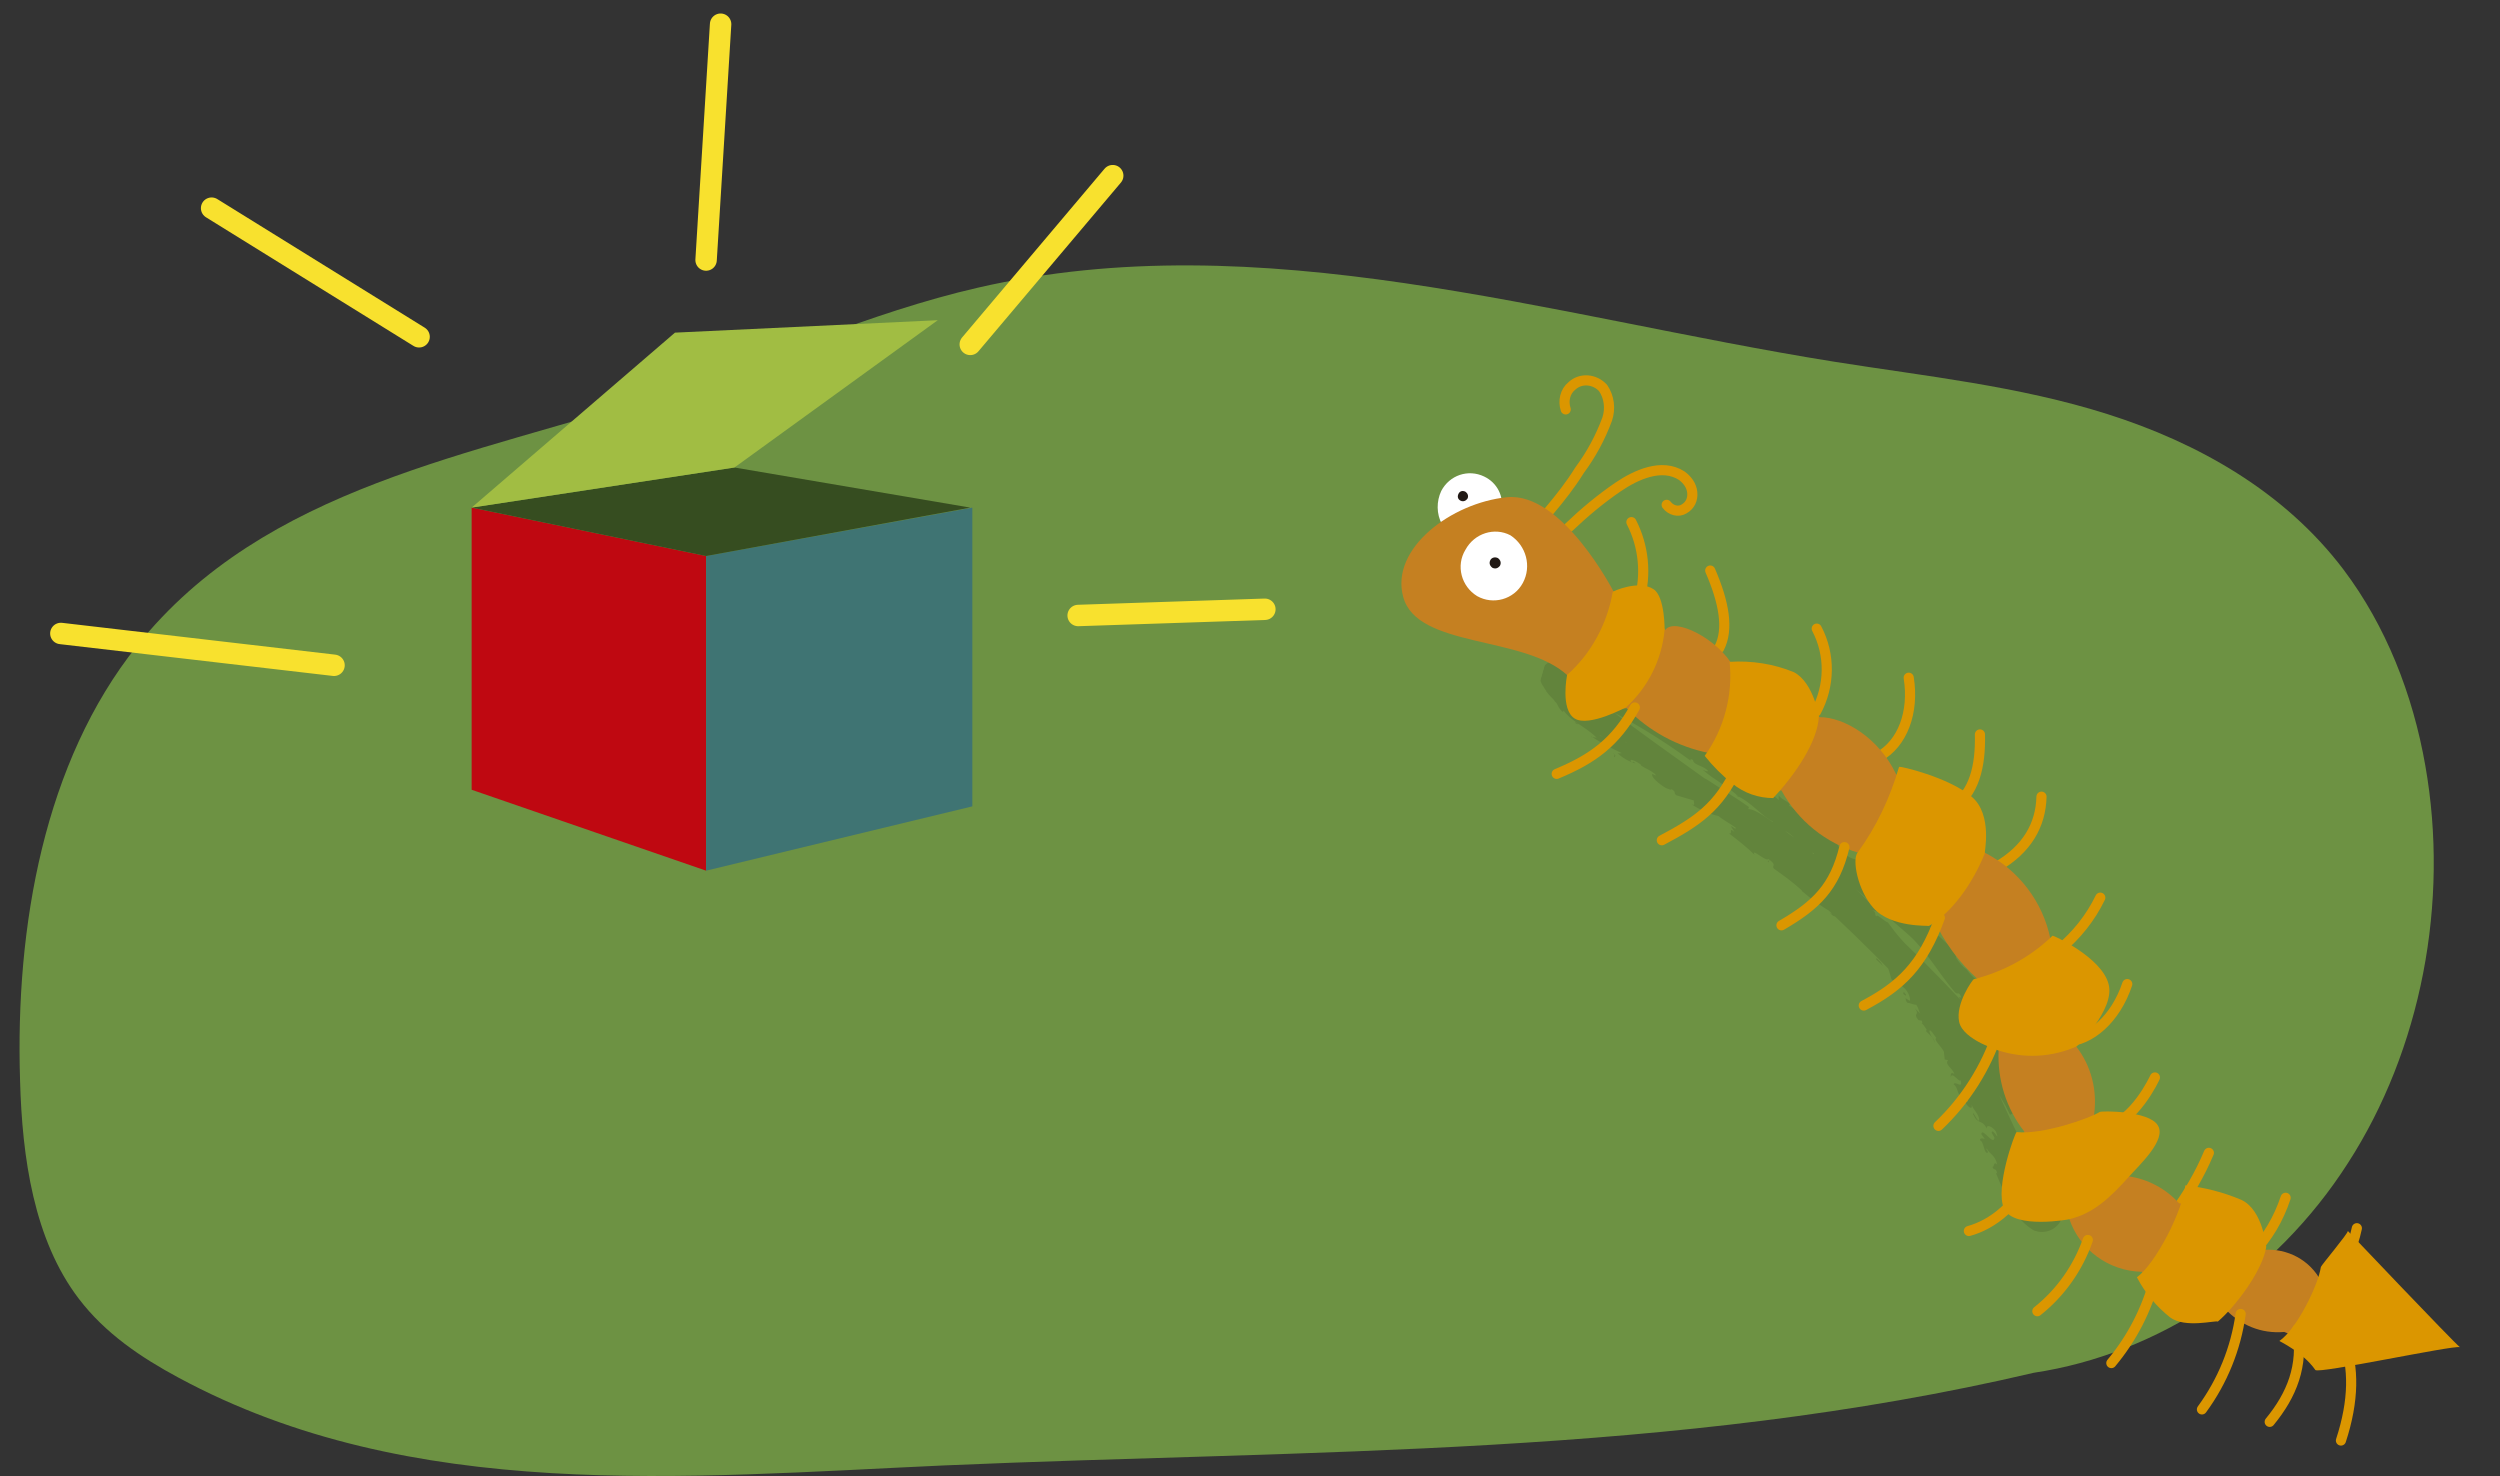 <?xml version="1.0" encoding="utf-8"?>
<!-- Generator: Adobe Illustrator 26.2.1, SVG Export Plug-In . SVG Version: 6.00 Build 0)  -->
<svg version="1.1" id="Capa_1" xmlns="http://www.w3.org/2000/svg" xmlns:xlink="http://www.w3.org/1999/xlink" x="0px" y="0px"
	 viewBox="0 0 361.5 213.5" style="enable-background:new 0 0 361.5 213.5;" xml:space="preserve">
<rect x="0" y="0" width="361.5" height="213.5" fill="#333333" stroke="none"/>
<style type="text/css">
	.st0{fill:#6D9243;}
	.st1{fill-rule:evenodd;clip-rule:evenodd;fill:#BF0811;}
	.st2{fill-rule:evenodd;clip-rule:evenodd;fill:#3F7473;}
	.st3{fill-rule:evenodd;clip-rule:evenodd;fill:#364D20;}
	.st4{fill-rule:evenodd;clip-rule:evenodd;fill:#A1BD43;}
	.st5{fill:none;stroke:#F8E12E;stroke-width:3.098;stroke-linecap:round;stroke-linejoin:round;}
	.st6{clip-path:url(#SVGID_00000080172590966946839280000004410033975734090933_);}
	.st7{clip-path:url(#SVGID_00000041295051165925276710000001526787453421611966_);}
	.st8{opacity:0.1;clip-path:url(#SVGID_00000126302220300426111050000012621825898524954796_);}
	.st9{fill:#FFFFFF;}
	.st10{fill:none;stroke:#DB9600;stroke-width:1.467;stroke-linecap:round;stroke-linejoin:round;}
	.st11{fill:#211915;}
	.st12{fill:#C58021;}
	.st13{fill:#DB9600;}
</style>
<path class="st0" d="M294.1,198.5c18-2.7,34.9-13.9,45.4-30.3c10.6-16.4,14.7-37.7,11.2-57.5c-1.8-10.3-5.7-20.2-11.8-28.3
	C330.3,71,317.7,64,304.8,59.9s-26.4-5.5-39.6-7.6c-41.2-6.6-83-20.1-123.8-10.7c-15.7,3.6-30.6,10.5-46,15.5
	c-26.8,8.8-57.1,13.1-75.6,36.3C6.4,110.2,2.2,133.9,2.9,156.2c0.3,11.2,2,23.1,8.5,31.6c3.8,5,9,8.5,14.4,11.4
	c33.7,18.2,73.2,14.4,110.7,12.7C189.6,209.6,242.1,210.7,294.1,198.5z"/>
<g>
	<polygon class="st1" points="102.1,125.9 68.2,114.2 68.2,73.4 102.1,80.4 	"/>
	<polygon class="st2" points="140.6,116.6 102.1,125.9 102.1,80.4 140.6,73.4 	"/>
	<polygon class="st3" points="106.2,67.6 140.3,73.4 102.1,80.4 68.2,73.4 	"/>
	<polygon class="st4" points="97.6,48.1 135.6,46.3 106.2,67.6 68.2,73.4 	"/>
	<line class="st5" x1="102.1" y1="37.6" x2="104.2" y2="3.5"/>
	<line class="st5" x1="140.3" y1="49.8" x2="160.9" y2="25.4"/>
	<line class="st5" x1="155.9" y1="89" x2="182.9" y2="88.1"/>
	<line class="st5" x1="60.6" y1="48.7" x2="30.6" y2="30.1"/>
	<line class="st5" x1="48.3" y1="96.2" x2="8.8" y2="91.6"/>
</g>
<g>
	<g>
		<g>
			<defs>
				
					<rect id="SVGID_1_" x="230.6" y="89.6" transform="matrix(0.276 -0.961 0.961 0.276 57.292 349.87)" width="60.3" height="94.7"/>
			</defs>
			<clipPath id="SVGID_00000060718856864720141400000000843452686305110699_">
				<use xlink:href="#SVGID_1_"  style="overflow:visible;"/>
			</clipPath>
			<g style="clip-path:url(#SVGID_00000060718856864720141400000000843452686305110699_);">
				<g>
					<defs>
						
							<rect id="SVGID_00000094577989496046646560000007497286290528488070_" x="230.6" y="89.6" transform="matrix(0.276 -0.961 0.961 0.276 57.292 349.87)" width="60.3" height="94.7"/>
					</defs>
					<clipPath id="SVGID_00000124882473040374903220000002991086566790462596_">
						<use xlink:href="#SVGID_00000094577989496046646560000007497286290528488070_"  style="overflow:visible;"/>
					</clipPath>
					<g style="clip-path:url(#SVGID_00000124882473040374903220000002991086566790462596_);">
						<g>
							<defs>
								
									<rect id="SVGID_00000181068029670604553610000008695317257676922551_" x="230.6" y="89.6" transform="matrix(0.276 -0.961 0.961 0.276 57.292 349.87)" width="60.3" height="94.7"/>
							</defs>
							<clipPath id="SVGID_00000177470313479382620350000013365491419955082924_">
								<use xlink:href="#SVGID_00000181068029670604553610000008695317257676922551_"  style="overflow:visible;"/>
							</clipPath>
							<g style="opacity:0.1;clip-path:url(#SVGID_00000177470313479382620350000013365491419955082924_);">
								<path d="M228.6,104.7c-1.4-0.4,0.6,0.6-0.9-0.2C227.9,104.4,228.3,104.5,228.6,104.7"/>
								<path d="M240.4,110.1c4.4,1.7,8.5,6.4,12.8,9c0.5,0.3-0.5,0.4,0.6,1.1c4.3,2.5,9.8,7.9,13.7,12.4l-0.4-0.1
									c0.7,0.9,2.2,1.4,3,2.3c0,0.1-0.4-0.1-0.3,0.2c0.5-0.1,1.7,1.3,2.2,1.5c0.3,0.4,0,0.6,0.4,1.1l0.8,0.2
									c2,0.6,3.3,3.3,5.4,4.8c-0.2,0-0.4-0.1-0.3,0.1c3.6,3,6.9,6.4,9.9,10c-0.2-0.1-0.5,0-0.5,0.3c0.5-0.1,1.4,1,2.3,1.9
									c0,0.7,1.5,1.6,2.2,3l-0.2,0c0.9,0.8,0.5,1.7,1.4,2.2c-0.3,0.4,0.7,0.2-0.7,1.1c-0.8,0-0.8-1.4-1.6-1.9l0,0.1
									c-0.7-0.6-0.7-1.1-1.3-1.6l0-0.1c-1.3-1.3-1.7-2.3-2.1-2c-0.1-0.7,1.3,1.3,1,0.1c-4.3-4.3-8.5-8.8-12.8-13.2
									c-0.4-0.6-0.6-0.9-0.6-1.2c-0.7-0.7-1.5-1.3-2.4-1.8c0.2,0-0.1-0.5-0.3-0.7c-0.7-0.9-1.2-0.5-2-1.4c0.4,0.2,0.7,0.2,0.7,0
									c-1.1-0.6-2-1.4-3-2.2c0.2,0.1,0.5,0.2,0.5,0.1c-1.3-0.6-1.8-1.7-2.8-2.3l0.5,0.1c-1.2-1.5-0.8,0-1.9-1.2
									c0.4,0.2,0.3,0.1,0.4,0c-1.6-0.9-3.1-2-4.5-3.2c0,0,0.1,0,0.1,0c-1.3-1.2-2.7-2.2-4.1-3.2c-0.4-0.5,0.6-0.4-0.8-1.4
									c-0.3,0.5-2.5-1.7-2-0.6c-1.1-1.1-2.4-2.1-3.7-3.1c0.7,0.2-0.2-1,0.8-0.2l-0.5-0.8c0.2-0.1,0.7,0.6,0.7,0.2
									c-0.5-0.4-2.1-1.3-2.5-1.7c-1.4-0.3-2.7-0.9-3.9-1.7c0.8,0.4,0-0.8,0.5-0.5l-2.7-0.8c-0.5-0.4,0.1-0.4-0.7-0.9
									c0,0.2-0.4,0-0.7-0.1c-0.3-0.1-2.2-1.4-2.1-2c-0.1-0.3,0.9,0.5,0.4-0.1c-0.9-0.7-1.1-0.6-2-1.2l0-0.1
									c-0.6-0.5-1.9-1.1-1.4-0.4c0.4,0.3,0-0.4,0.6,0.2c-1-0.3-1.9-0.8-2.6-1.5c0.4,0.1,0.4,0,0.6,0c-1.5-0.7-3-1.5-4.4-2.4
									c-0.2,0.2,0.8,0,0.9,0.3c-1.5-1.6-3.9-2.5-5-4.2c0.3,0.2-0.1,0.4-0.1,0.3c-0.8-0.8-0.5-1-1.1-1.5c0-0.2-0.7-0.7-1.1-1.3
									c-0.4-0.3,0-0.2,0.4,0.3c-0.4-0.3-0.7-0.7-0.9-1.1c-0.8-1-0.7-2.4,0.3-3.2c0.2-0.2,0.4-0.3,0.7-0.4c1.7-0.1,3.5,0.4,4.9,1.4
									c0.7,0,1.4,0.1,2,0.4l-0.3,0.2c0.3,0.4,1.6,0.8,1.5,1.1c1.2,0.2-4.1-1.8-2.5-1.3c0.2,0.4,2.2,0.5,1.7,0.8
									c1,0.3,1.9,0.8,2.8,1.5c-0.2-0.2-1,0-0.2,0.4c1.3,0.7,0.5,0.1,1.6,0.6l0.7,0.3c0.2-0.2,1.1,0.8,0.8,0.1c0,0.3,2,1,1.5,1.4
									l-0.4,0.2c0.5,0.2,1.1,0.3,1.7,0.3c0.1,0,0.2,0.2,0.1,0.3c0.4-0.5,1.3,0.9,2.2,0.9c1,0.9,2.9,2,3.2,2.7c1,0.4,2,0.9,2.8,1.6
									c-0.2-0.1-0.5-0.3-0.6-0.2c0.4,0.4,0.9,0.7,1.4,0.9c-0.2,0,1,1.2,1.6,1.9c1,0.5,0.9,0,1.1-0.1c0.4,1.1,2.7,1.4,3.3,2.6
									c-0.4-0.1-1.4-0.7-0.8,0c0.4,1.1,1.8,0.8,2.9,2l0-0.7c0.4,0.7,2,1.1,1.5,1.5c0.5,0.2,1.4,1.2,1.5,0.7
									c1.7,1.9,5.1,3.6,5.7,5.3c0.4,0.1,1,0.8,1,0.5c-0.3-0.6-0.8-0.4-0.8-0.7c0.3,0.2,0.4,0.1,0.5,0.1c0.5,0.6,1,1,0.1,0.9
									c1.1,1.4,2,0.5,3.6,2.1c-0.2,0.1-0.1,0.3,0.4,0.7l1.2,0.5c1,1,0.3,0.9,0.1,1.2c0.5,0.5,1.1,0.9,1.8,1.1l0.4,1
									c-0.3-0.7,0.6,0.2,0.9,0.4l-0.4-0.1c-0.1,0.2,0.7,0.7,1.1,1c0.1-0.2-0.5-0.9-0.9-1.3c0.4,0.1,0.8,0.6,1.3,0.8
									c-0.4,0.2,0.7,1.1,1.2,1.5c0.4,0.5,0.8,0.3,0.9,0.5c-0.1,0.1,0.8,0.9,0.2,0.6c-0.2-0.1-0.3-0.5-0.7-0.7
									c0.2,0.4,0,0.6,0.8,1.2c0.6,0.4,0.4-0.6,1.2,0.5c-0.2-0.1-0.5-0.2-0.8-0.2l0.8,1.1l0.3-0.2c0.1,0.2,0,0.1-0.1,0.2
									c0.5,0,1.4,1.4,1.9,1.4c0.4,0.6,0.7,1.2,1,1.8l-0.1,0c0.4,0.7,1,1.4,1.6,1.8l0,0c0.4,0.6,0.8,1,1.3,1.4c0.4,1-0.8,1,0.2,1.7
									c0.6,0.9,1.4,1.1,1.4,0.6c0.9,1.8,2.5,3.3,3,5.1c0.3,0.2,0.2,0,0.6,0.4c1.3,2.5,3.2,5.1,3.6,7.5c-0.5-0.7-0.3,0.1-0.5,0.2
									c0.6,0.5,0.1,0.9,0.6,0.9c0.3-0.2,0.4-0.2,0.2-1c0.9,1.5,1.5,3.2,1.9,4.9c0-0.5,0.2-0.2,0.4,0.1c-0.5,0-0.1,1.2,0.3,2.1
									l0.3,0.1l-0.1,0.7c0.2,0.3,0.7,0.2,0.7,1.2c-0.1,0.1-0.2,0.2-0.2,0.4c0.7,1,1.1,2.2,1.1,3.4l-0.3,1c0.1,0.5,0.4,1.3,0.5,0.4
									c0.1,1.5-0.3,3-1.1,4.3c-0.3,1.7-1.9,2.8-3.6,2.5c-0.3-0.1-0.6-0.1-0.8-0.3c-1.1-0.7-2.1-1.7-2.7-2.9
									c-1-1.7-1.9-3.5-2.6-5.3l0.2,0.1c-0.2-1-0.5-0.3-0.7-1c0.3,0.2,0.1-0.9,0.7-0.3c-0.3-1.4-1.1-1.5-1.5-2.3
									c-0.3,0,0.5,0.6,0,0.6c-0.4,0-0.5-1.8-1-1.8c0-0.4,0.4-0.3,0.7-0.2l-0.5-0.7c0.1-1.1,1.8,1.8,1.9,0.5l-0.4-0.7
									c0.1-0.9,1.3,1.7,0.6-0.2c-0.5-0.7-1.4-1.1-1.3-0.4c-0.8-1.5-1.2-0.4-2-2.1c0-0.6,0.7,1.3,0.9,0.9c0-0.9-0.9-1.5-1.1-2.3
									c0.2,0.9-0.5,0.4-0.8-0.1c-0.2-0.9,0.6,0.4,0.1-0.9c-0.3-0.1-1-1.1-0.7-0.1c-0.7-0.2-0.5-1.3-1.2-1.8c0.2-0.6,1.4,0.8,1-0.6
									c-0.2,0.4-1.3-1.4-1.4-0.4c-0.1-0.6,0.1-0.8,0.5-0.5c-0.2-0.8-1.5-1.4-0.9-2l-0.5-0.1c0-0.3-0.1-0.7-0.1-1.1
									c-0.3-0.7-1.6-1.8-1.1-2c-0.2-0.2-1-1.6-1-0.9c0.3,1,0.8,0.9,0.7,1.6c0-0.8-0.8-1.2-1.2-1.7l0.1-0.2c-0.2-0.3-0.6-1-0.9-1
									c0.3,0.2,0.3,0,0.2-0.3l-0.5-0.1c-0.9-1.1,0.3-0.6-0.5-1.7l0.8,0.8c-0.2-0.2-0.2-0.7-0.6-1.3c-0.4,0-1-0.3-1.3-0.3
									c-0.5-0.6,0.1-0.5-0.6-0.9l0.9,0.6c0.2,0.1,0.1-0.9-0.6-1.7c-0.5-0.5-1.4-1.1-1-0.1c-0.3-0.4-0.6-1.1-0.1-0.9
									c-0.8-0.9-0.2,0.3-0.9-0.4c-0.2-0.8-0.5-1.7-0.8-2.5l1.1,0.5l-0.4-0.6c0.9,0.5,0-0.6,0.7-0.4c-0.3-0.4-0.7-0.8-1.1-1.1
									c0.3,1.6-1.8-0.7-2,0.1c-1.3-1.4,0.4-1.9-1.7-2.8c0.1,0.4-0.9,0,0,0.8c-0.8-0.9-1-0.2-1.8-1.4c0.9,0.6-0.3-1.3,1-0.4
									c-0.2,0.1,0.4,0.7,0.7,0.9c-0.1-0.5,0.6-0.4-0.3-1.3c-0.5-0.5-1.3-1.3-1.4-0.9c-0.1,0.4,0.8,0.8,0.2,0.7
									c-1.2-1-0.9-1.5-1.8-1.5c0.7,0.6,0.6,1.1,0.4,1.2l-0.9-0.7l0.3,0c-1.1-1.4-0.7,0-1.8-1.3l-0.2-0.9c0.6,0,1.6,1.9,1.9,1.2
									c-0.7-0.5-1.3-1.1-1.9-1.6l0.7,0.4c-0.3-0.3,0-1.2-1.5-1.9c-0.8-0.4-0.3,0-0.5,0.2c-0.9-0.7-1.9-1.4-2.9-2
									c0.5-0.2-1.6-1.3-0.3-0.9c0.8,1,1.9,1.8,3.1,2.3c-0.1-0.9,1,1,1.7,0.8c-1.1-1-0.6-1.4-0.6-1.8c-0.3-0.2-0.6-0.4-0.9-0.5
									c-0.4,0.2,0,0.5-0.2,0.8c-0.9-1.1-2.1-2-3.4-2.6c-0.3-0.5,0-0.6,0.6-0.3c-1.6-1.1-3.2-2.4-4.6-3.5c0.6,1.2-1.7-1.1-1.4-0.2
									c0.7,0.7,1.1,1.5,0.6,1.4c-0.5-0.4,0.2-0.2,0-0.5c-0.8-0.2-0.7-1.1-1.6-1.1c1.6,0.8,0.7-0.4,1.2-0.6
									c-1.2-0.5,0.2-0.2-0.8-0.9c-1.2-0.5-2.6-1.2-3.9-1.8c-1.6-1.2-3.4-2.3-5.2-3c-0.6-0.6,0.1-0.8-0.6-1.3
									c-0.8-0.5,0.4,0.9-0.8-0.1l0.2,0c-0.5-0.1-2.4-1.7-3.1-1.2l0.7-0.3c-0.2-0.1-0.5-0.2-0.8-0.2c0.1-0.2-0.2-0.5,0.3-0.4
									c-0.8-0.6-1.8-1.1-2.8-1.3l0.5,0.6c-1.8-0.5-2.7-1.4-4.4-2l0.2-0.3l-1-0.3c0.4-0.2-0.4-0.8-1-0.7l2.8,0.4
									c0.6,0.5-0.9,0-0.6,0.5c0.6,0.5,1.3,0.8,2.1,0.8c-0.3-0.2-0.7-0.3-1.1-0.3c0-0.5,0.9-0.1,1.4-0.2c-0.3-0.1-0.7-0.4-0.8-0.3
									c0.8,0.1,1.5,0.4,2.3,0.8c-0.7-0.2,0.2,0.4-0.1,0.4c0.3-0.3,1.2,0,2.4,0.7c0.6,0.8,2.4,0.9,3.6,1.7c-0.8,0.1-1.7,0-2.5-0.3
									c0.8,0.6,0.9,0.5,1.7,1.1c0.8-0.2,1.5-0.1,2.3,0.1l-0.1,0.3c1.1,0.4,1.3,0,2.5,0.8c2.1,1.4,4.3,2.7,5.8,3.8l-0.1,0.3
									c1.2,0,3.1,1.7,4.4,2.4c1.8,1.6,4.4,3,5,4.1c3.4,2.4,6.5,5.2,9.3,8.3l-0.8-0.2c0.8,0.4,0.2,0.6,0.7,1.1
									c-0.3-0.9,1,0.5,1.6,0.7c1.2,1.7,2.6,3.3,4.2,4.7l-0.2,0.2c1.5,1.5,2.6,3.2,3.4,5.1c0,0.5,0.1,0.9,0.4,1.3
									c1,0.8,1.8,1.7,2.5,2.7c0.8,1.4,1.4,2.8,2,4.2c2.9,4,4.5,8.7,6.8,13.1l-0.1,0.5c1.3,2,2.3,4.5,3.4,6.7
									c0.3,1.3,1.7,1.5,0.8,2.5c-0.8-0.5-0.7-0.7-0.5-1.4l0.5,0.3c0.4-0.9-0.1-2.4-0.5-2.1c0.1-1.1-0.7-2.8-0.4-3.6
									c-0.2-1.2-0.6-1.4-1-2.4c-0.4-1.9-1.1-3.8-2-5.5l0.2,0.6c0.2,0.2,0.5,0.1,0.3-0.4c-0.5-0.8-1.2-3.1-1.5-2
									c-0.7-2.5-3-5.2-3.8-7.7c-0.1,0.3-0.4-0.2-0.7-0.4c-1-1.9-2.1-3.8-3.5-5.5c-0.1-0.3,0.6,0.3,0.1-0.5
									c-0.4-0.4-0.2,0.1-0.7-0.3c-2.4-2.8-4.2-6.1-6.7-8.3c-4.5-3.9-9.2-8.1-13.8-11.7l0.1-0.1c-1.9-0.8-3.2-3.3-5-3.5
									c-0.3-0.4-1.4-1.1-0.9-1.1c-1.5-0.6-3.2-2.9-5.4-3.8c0.1,0.1,0.3,0.2,0.5,0.3c-1.6-1.6-3.5-2.4-5.3-4
									c0.2,0.1,0.6,0.3,0.8,0.2c-0.6-0.8-2.1-0.8-2.2-1.6c-0.4-0.3-0.5,0.1-0.2,0.2c-4.3-3.2-9-6-13.8-8.4
									c-3.1-2.2,0.3-1.2-2.5-2.1c-0.2-0.2-0.3,0.2-0.2,0c-1.1-0.3-1.3-1.4-2.1-1.3c0.2,0.5-0.5,0.1-0.5,0.4c0,0.7-0.6-2.2-0.3-1.5
									c1.5,0.2,1-0.2,1.1,0.2c0.1,0.4,0.5,0.9,1,1.4l-0.2,0c1.7,1.1,3.4,2.9,5.3,3.5c9.6,7.3,19.6,13.8,28.9,21.5
									c9.2,7.5,17.8,15.8,25.8,24.7c1,1.8,2.3,3.5,3.8,4.8c-0.2,0-0.3-0.2-0.2,0.1c0.5-0.2,1.5,1.6,2,1.6l2.1,2.6l0.5,0.6l0.3,0.3
									l0,0l-4.9,2.7l0,0l0,0l0,0l-0.1-0.1l-0.6-1.2c-1-1.8-2.1-3.4-3.4-5c0.5,0.5,1,0.5,0.5-0.1l-0.8-0.5l0.1-0.2
									c-0.4-0.4-1-0.7-0.7-0.2c-7.3-8.6-15.2-16.7-23.5-24.3c-2.2-2.1-4.6-4.2-7.1-6c-6.1-5.9-11.8-11.4-19.1-15.6
									C235.8,108.8,237.3,108.2,240.4,110.1"/>
								<path d="M230.2,105.3c0.2,0.3,1.1,0.9,0.2,0.8C230.4,105.9,230,105.5,230.2,105.3"/>
								<path d="M252.4,119.9c0,0,0.3,0.3,0.3,0.4c-0.3-0.1-0.6-0.2-0.8-0.4C252.2,120.1,252.2,120,252.4,119.9"/>
								<path d="M257.8,124c-0.8-0.2-1.5-0.6-2.2-1.1L257.8,124z"/>
								<path d="M262,128.6c0.3,0.5,0.1,0.5-0.4,0C261.6,128.5,261.8,128.7,262,128.6"/>
								<path d="M262.6,128.5c0.3,0.2,0.5,0.5,0.6,0.9C263.4,129.2,262.3,128.7,262.6,128.5"/>
								<path d="M271.4,138.6c0.2,0.2,0.8,0.7,0.8,1.1C272.1,139.3,270.9,138.6,271.4,138.6"/>
								<path d="M275.3,143.4c0.1,0.2,0.2,0.3,0.3,0.4c0.1,0.3-0.2,0.1-0.4-0.1L275.3,143.4z"/>
								<polygon points="256.2,114.4 256.8,114.7 256.6,114.8 								"/>
								<path d="M233.2,108.9c0.6,0.3,0.3,0.5,0.3,0.6C233.1,109.1,233.9,109.4,233.2,108.9"/>
								<polygon points="255.7,124.7 255.6,124.6 255.9,124.3 								"/>
							</g>
						</g>
					</g>
				</g>
			</g>
		</g>
	</g>
	<path class="st9" d="M214.6,68.9c1.9,0.9,2.9,2.9,2.5,4.9c-0.6,2.7-5.5,6.7-8.6,2c-0.8-1.5-0.8-3.3-0.1-4.8
		C209.6,68.7,212.3,67.8,214.6,68.9"/>
	<path class="st10" d="M241,73c0.6,0.8,1.7,1.1,2.5,0.6c0.9-0.5,1.3-1.4,1.2-2.4c-0.1-1-0.7-1.8-1.5-2.4c-2.9-1.9-6.7-0.1-9.2,1.6
		c-2.5,1.7-4.9,3.7-7.1,5.8"/>
	<path class="st10" d="M224,73.9c1.6-1.9,3.1-3.8,4.4-5.9c1.7-2.3,3-4.7,4-7.4c0.5-1.5,0.3-3.2-0.6-4.5c-1.2-1.3-3.2-1.5-4.5-0.3
		c-1,0.8-1.3,2.2-0.9,3.4"/>
	<path class="st10" d="M303.7,129.8c-1.4,2.9-3.4,5.4-5.9,7.5"/>
	<path class="st10" d="M235.9,75.5c1.8,3.5,2.2,7.6,1.1,11.4"/>
	<path class="st10" d="M248.6,93.7c1.4-2.7,0.7-6.6-1.3-11.2"/>
	<path class="st10" d="M311.6,155.8c0,0-3,6.6-7.4,7.3"/>
	<path class="st10" d="M319.4,166.7c-1.3,3.1-3,6-5,8.7"/>
	<path class="st10" d="M330.5,173.2c-1,3-2.6,5.8-4.8,8"/>
	<path class="st10" d="M340.8,177.6c-0.6,2.9-1.9,5.7-3.7,8.1"/>
	<path class="st10" d="M262.6,102.9c2-3.7,2.1-8.2,0.1-12"/>
	<path class="st10" d="M286.3,106.2c0.1,4.6-0.8,8.5-4,10.6"/>
	<path class="st10" d="M276,98c0.8,5-0.9,9.5-4.3,11.4"/>
	<path class="st10" d="M295.2,115.2c-0.1,4.1-2.1,7.6-6.4,10.1"/>
	<path class="st10" d="M307.6,142.3c-1.7,5.1-5.4,8.2-8.8,8.3"/>
	<path class="st11" d="M210.9,71.4c-0.2,0.4-0.1,0.8,0.3,1c0,0,0,0,0,0c0.4,0.2,0.8,0,1-0.3c0.2-0.4,0-0.8-0.3-1
		C211.5,70.9,211.1,71,210.9,71.4C210.9,71.4,210.9,71.4,210.9,71.4"/>
	<path class="st12" d="M335.3,184.7c-1.8-2.9-5.2-4.4-8.6-3.9c-3.3-6.1-11.6-6.8-11.6-6.8c-1.9-2.1-4.5-3.5-7.3-3.9
		c1.2-2.5-0.5-7.3-5-8.9c0.5-3.5-0.4-7.1-2.6-9.9c0.9-6.4-0.3-11.6-3.7-15.5c-1.1-5.4-4.6-10-9.5-12.5c-3.7-6.6-8.5-10.8-12.8-11.3
		c-2.5-5.3-7.5-8.3-11.1-8.3c-3.2-4.4-10.4-8.9-12.4-7.2c-2.2-4.1-8.6-7.3-9.9-5.4c-1.6-2.9-4.3-4.9-7.5-5.6c0,0-7.4-14.4-15.4-13.6
		c-8,0.8-16.9,7.4-15,14.4c2,7.5,17.5,5.5,23.8,11.4c2.4,2.9,5,5.2,8.5,4.7c3.2,3.3,7.4,5.6,12,6.5c2.3,3.4,6.2,5.5,10.4,5.4
		c2.4,4.4,6.4,7.6,11.1,9c2.6,4.2,6.4,7.6,10.9,9.6c1.5,3.3,3.7,6.3,6.4,8.7c-0.3,3.7,0.8,7.3,3,10.3c-0.2,4.2,1.1,8.4,3.7,11.7
		c0.2,5.9,2.2,10.2,6.5,12.6c1.5,4.5,5.7,7.6,10.5,7.7c2.8,3.7,7.3,5.7,12,5.3c2.2,2.4,5.3,3.7,8.6,3.4c0,0,12.9,5.4,15.3-1.9
		C347.5,184.3,335.2,184.8,335.3,184.7"/>
	<g>
		<path class="st13" d="M335.6,183.2c0.1-0.3,3.9-4.8,3.9-5.2c0,0,15.1,15.9,16.2,16.8c-1-0.3-20.5,3.9-20.9,3.3
			c-1.8-2.6-5.3-4.2-5.2-4.2C332.1,192.2,335.2,185.9,335.6,183.2 M313.8,190.5c-2-1.6-3.6-3.5-4.8-5.8c2.8-2.1,6.6-9.6,7-13.3
			c2.8,0.3,5.5,1,8.1,2.1c3.2,1.5,3.6,7,3.6,6.8c-0.5,3.3-4.3,8.5-7,10.8C320.3,190.9,316,192.1,313.8,190.5 M303.6,160.8
			c0.2-0.2,7.1-0.2,8.4,1.9c1.4,2.1-2.8,5.9-4.2,7.5c-2.6,2.9-5.1,5.3-8.6,6.1l0,0c0.2,0-8,1.5-9.4-1.5c-1.4-3,1.6-11.1,1.8-11.1
			C295.4,164.1,302.2,161.7,303.6,160.8 M289,151.9c0.1,0-5.1-1.5-5.7-4.1c-0.6-2.7,2-6.2,2.1-6.2c4.3-1.1,8.2-3.2,11.4-6.3
			c0-0.1,7.1,3.1,8.1,7c1,3.7-4.7,9.1-4.6,9l0,0C296.7,152.9,292.7,153.1,289,151.9L289,151.9z M274.6,110.9c0-0.2,7.2,1.5,10.5,4.3
			c3.1,2.6,1.8,8.2,1.9,8.2l0,0c-1.8,4.5-4.9,8.7-8.1,10.5c0.1-0.1-5.4,0.3-8-2.6c-2.3-2.6-3.1-7-2.3-8
			C271.3,119.6,273.3,115.4,274.6,110.9 M250.1,95.7c3.2-0.2,6.4,0.3,9.3,1.5c2.9,1.5,3.7,6.7,3.6,6.5c-0.2,3.5-3.3,8.2-6.6,11.7
			c-2.1,0-4.2-0.7-5.9-2.1c-1.5-1.2-2.8-2.5-4-4C249.3,105.4,250.6,100.5,250.1,95.7 M233.2,85.6c0-0.1,3.8-1.8,5.9-0.4
			c1.7,1.1,1.6,6.1,1.6,5.9c-0.4,4.3-2.4,8.3-5.6,11.2c0.1-0.1-5.3,2.9-7.4,1.6s-1.1-6.3-1.1-6.3C230.1,94.5,232.4,90.2,233.2,85.6"
			/>
	</g>
	<path class="st9" d="M211.9,79.5c-1.4,2.3-0.6,5.3,1.7,6.7c2.3,1.3,5.3,0.5,6.6-1.9c0,0,0,0,0,0c1.3-2.4,0.5-5.4-1.8-6.9
		C216.1,76.2,213.2,77.1,211.9,79.5C212,79.5,212,79.5,211.9,79.5"/>
	<path class="st11" d="M215.5,81c-0.2,0.4-0.1,0.8,0.3,1.1c0.4,0.2,0.8,0.1,1.1-0.3c0.2-0.4,0.1-0.8-0.3-1.1c0,0,0,0,0,0
		C216.2,80.5,215.7,80.6,215.5,81"/>
	<path class="st10" d="M288.9,149.2c-1.7,5.2-4.7,9.9-8.6,13.6"/>
	<path class="st10" d="M236.4,102.3c-2.8,5-6,7.4-11.3,9.6"/>
	<path class="st10" d="M240.3,121.5c5.1-2.7,8.2-4.8,10.8-10.3"/>
	<path class="st10" d="M266.7,122.5c-1.4,5.8-4.1,8.4-9.1,11.3"/>
	<path class="st10" d="M280.5,132.7c-2.5,6.9-5.7,9.9-11,12.7"/>
	<path class="st10" d="M294.3,168.4c-2.3,5.9-6.3,8.7-9.6,9.6"/>
	<path class="st10" d="M301.9,179.3c-1.4,4-3.9,7.6-7.3,10.3"/>
	<path class="st10" d="M311.6,184.9c-1.2,4.5-3.3,8.6-6.3,12.2"/>
	<path class="st10" d="M324,190c-0.7,5-2.6,9.7-5.6,13.8"/>
	<path class="st10" d="M332.2,192.2c0.9,5.3-0.8,9.5-4,13.4"/>
	<path class="st10" d="M338.9,193.7c1.5,4,1.5,8.8-0.4,14.6"/>
</g>
</svg>
